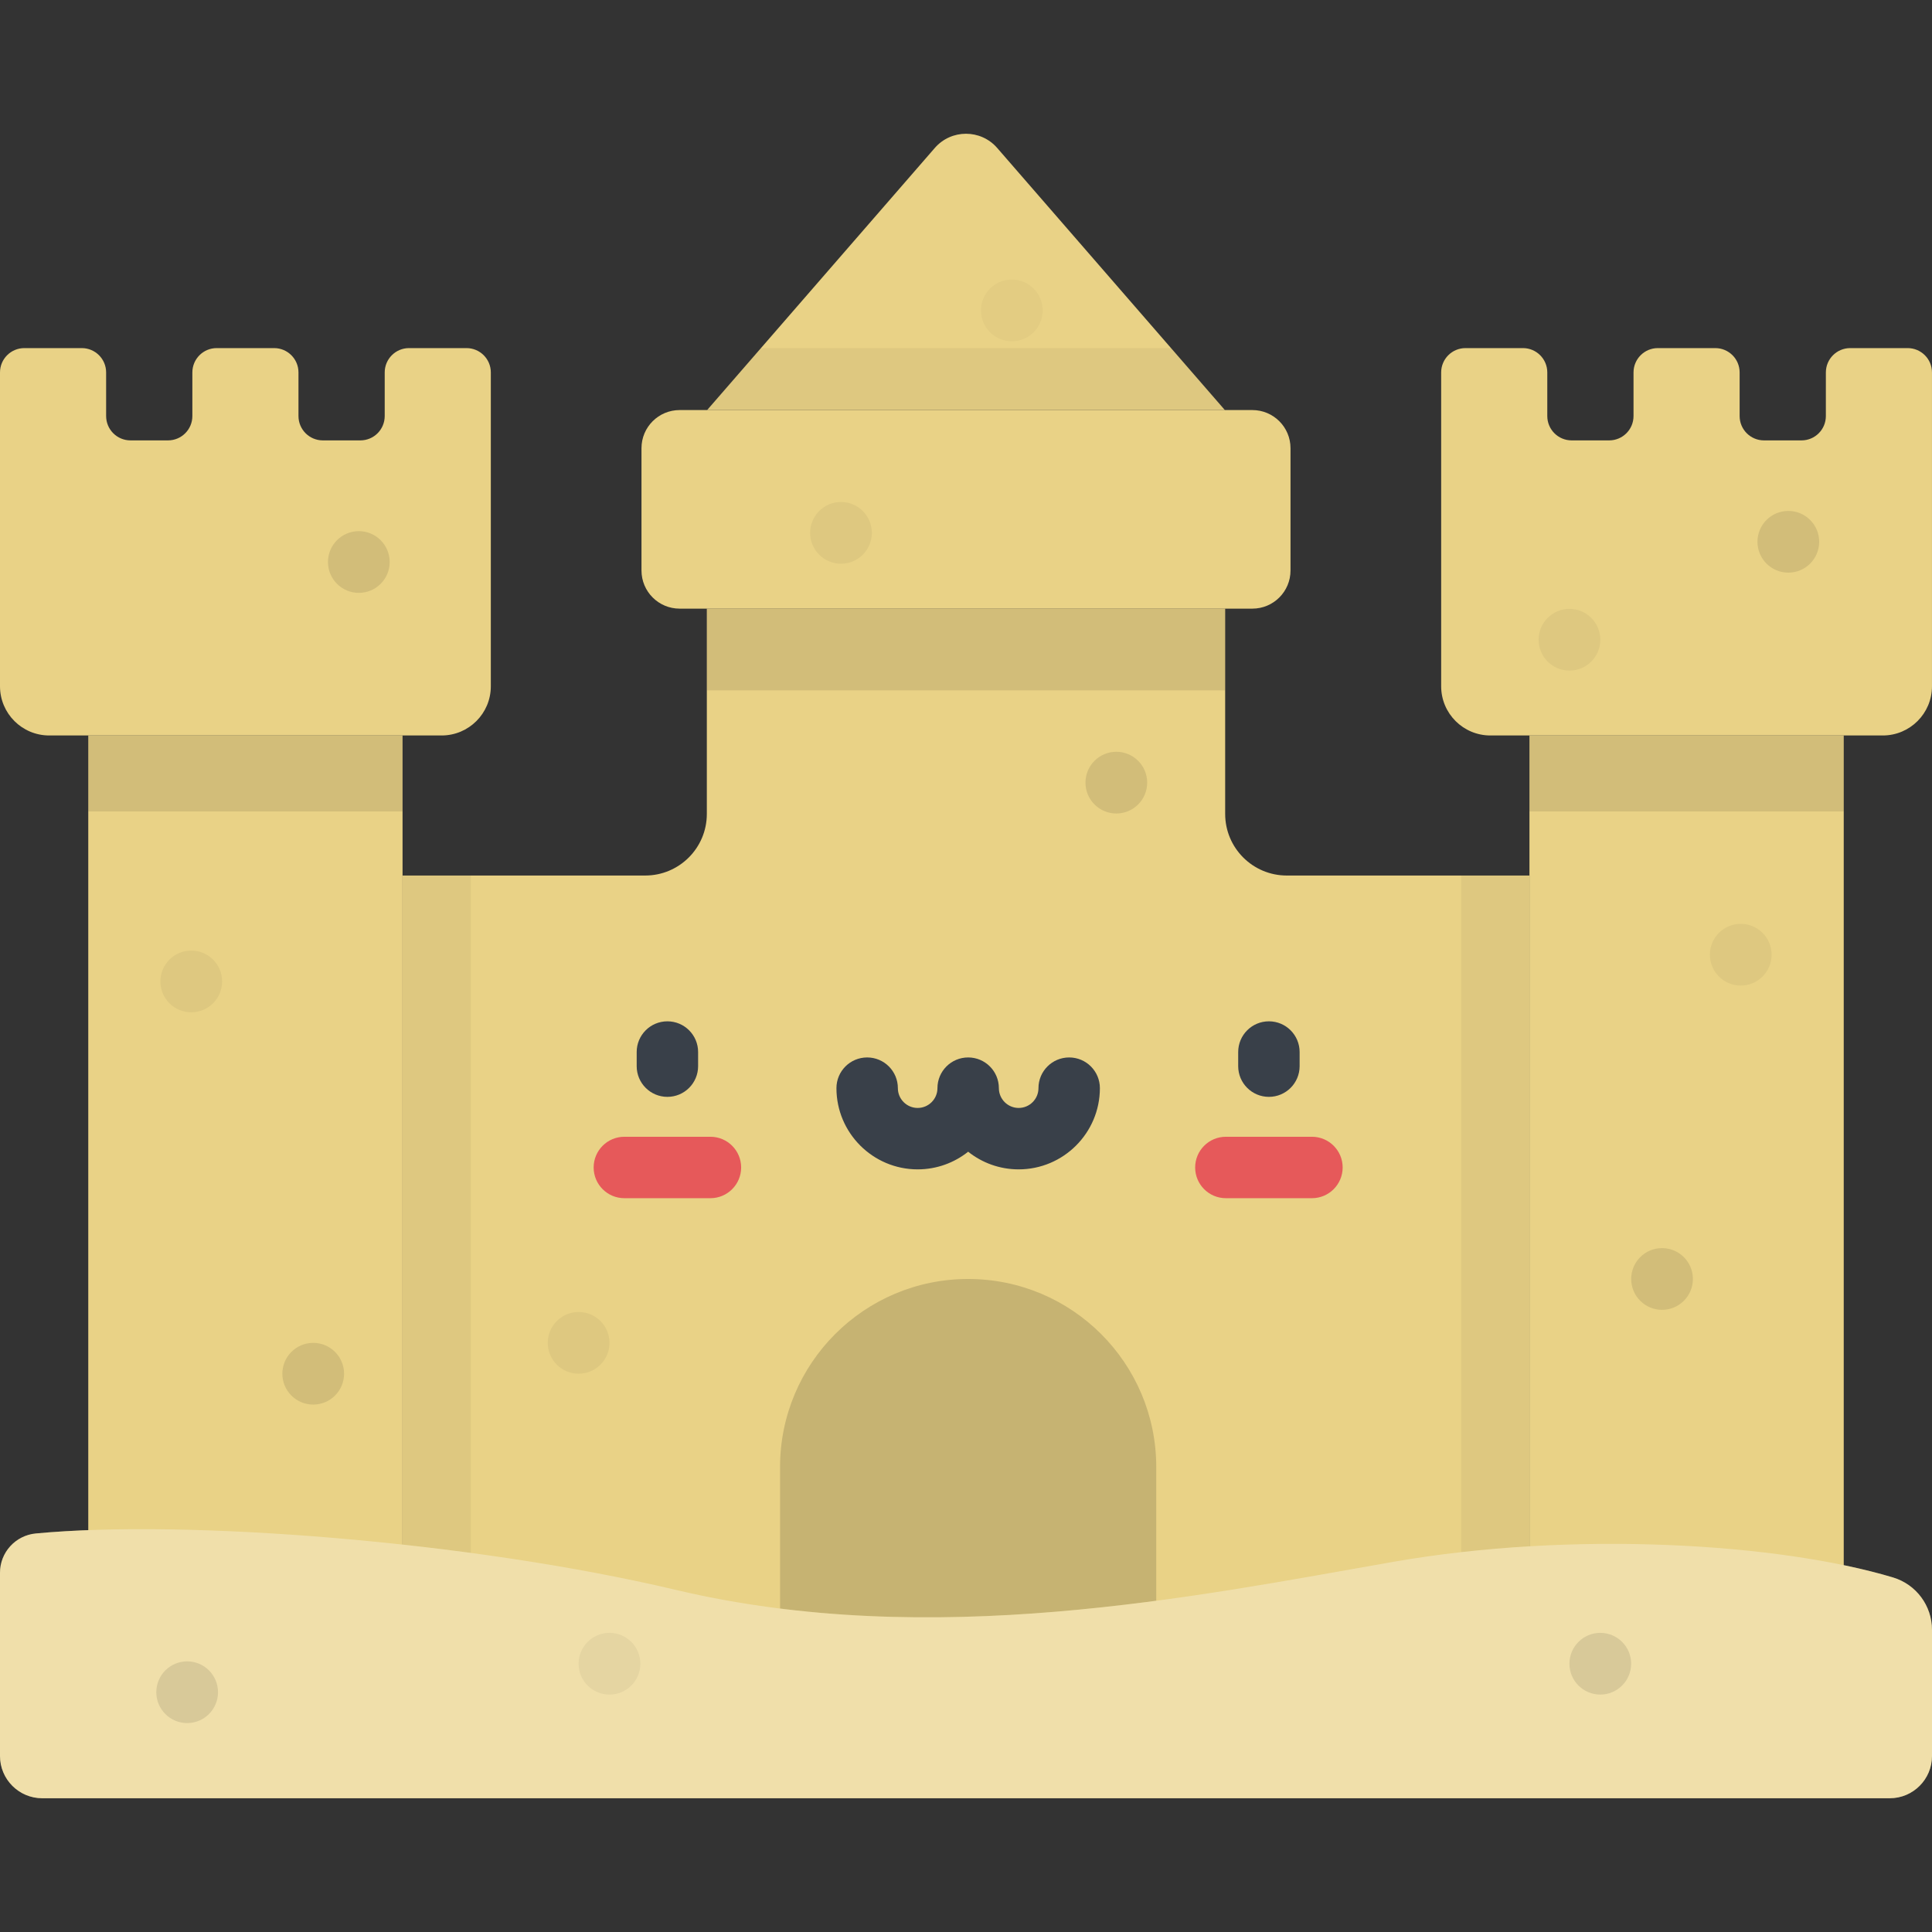 <?xml version="1.0" encoding="iso-8859-1"?>
<!-- Generator: Adobe Illustrator 19.0.0, SVG Export Plug-In . SVG Version: 6.00 Build 0)  -->
<svg version="1.1" id="Capa_1" xmlns="http://www.w3.org/2000/svg" xmlns:xlink="http://www.w3.org/1999/xlink" x="0px" y="0px"
	 viewBox="0 0 512 512" style="enable-background:new 0 0 512 512;" xml:space="preserve">
<rect x="0" y="0" width="512" height="512" fill="#333333" stroke="none"/>
<path style="fill:#E9D286;" d="M324.683,215.698v-54.403H187.317v54.403c0,9.016-7.309,16.324-16.324,16.324h-64.311V431.56h298.638
	V232.023h-64.312C331.992,232.023,324.683,224.714,324.683,215.698z"/>
<g>
	<path style="fill:#394049;" d="M176.867,290.679c-4.495,0-8.139-3.644-8.139-8.139V278.8c0-4.495,3.644-8.139,8.139-8.139
		c4.495,0,8.139,3.644,8.139,8.139v3.741C185.006,287.035,181.362,290.679,176.867,290.679z"/>
	<path style="fill:#394049;" d="M336.273,290.679c-4.495,0-8.139-3.644-8.139-8.139V278.8c0-4.495,3.644-8.139,8.139-8.139
		s8.139,3.644,8.139,8.139v3.741C344.411,287.035,340.767,290.679,336.273,290.679z"/>
	<path style="fill:#394049;" d="M269.954,309.894c-5.055,0-9.707-1.751-13.383-4.679c-3.677,2.928-8.33,4.679-13.383,4.679
		c-11.867,0-21.522-9.655-21.522-21.522c0-4.495,3.644-8.139,8.139-8.139s8.139,3.644,8.139,8.139c0,2.892,2.353,5.245,5.245,5.245
		s5.245-2.353,5.245-5.245c0-4.495,3.644-8.139,8.139-8.139c4.495,0,8.139,3.644,8.139,8.139c0,2.892,2.354,5.245,5.245,5.245
		c2.892,0,5.246-2.353,5.246-5.245c0-4.495,3.644-8.139,8.139-8.139c4.495,0,8.139,3.644,8.139,8.139
		C291.477,300.239,281.821,309.894,269.954,309.894z"/>
</g>
<g>
	<path style="fill:#E6595A;" d="M188.272,317.533h-22.81c-4.495,0-8.139-3.644-8.139-8.139c0-4.495,3.644-8.139,8.139-8.139h22.81
		c4.495,0,8.139,3.644,8.139,8.139C196.411,313.889,192.767,317.533,188.272,317.533z"/>
	<path style="fill:#E6595A;" d="M347.678,317.533h-22.81c-4.495,0-8.139-3.644-8.139-8.139c0-4.495,3.644-8.139,8.139-8.139h22.81
		c4.495,0,8.139,3.644,8.139,8.139C355.816,313.889,352.172,317.533,347.678,317.533z"/>
</g>
<rect x="106.683" y="232.019" style="opacity:0.05;enable-background:new    ;" width="18.093" height="199.54"/>
<rect x="387.231" y="232.019" style="opacity:0.05;enable-background:new    ;" width="18.092" height="199.54"/>
<rect x="187.321" y="161.299" style="opacity:0.1;enable-background:new    ;" width="137.36" height="21.649"/>
<path style="fill:#E9D286;" d="M247.724,39.219l-60.326,69.451h137.203l-60.326-69.451
	C259.906,34.187,252.094,34.187,247.724,39.219z"/>
<polygon style="opacity:0.05;enable-background:new    ;" points="310.338,92.249 201.662,92.249 187.398,108.67 324.602,108.67 "/>
<g>
	<path style="fill:#E9D286;" d="M331.892,108.67H180.109c-5.583,0-10.108,4.525-10.108,10.108v32.41
		c0,5.583,4.526,10.108,10.108,10.108h151.782c5.583,0,10.108-4.526,10.108-10.108v-32.41
		C342,113.196,337.474,108.67,331.892,108.67z"/>
	<rect x="23.393" y="194.907" style="fill:#E9D286;" width="83.287" height="236.653"/>
</g>
<rect x="23.393" y="194.907" style="opacity:0.1;enable-background:new    ;" width="83.287" height="20.127"/>
<g>
	<path style="fill:#E9D286;" d="M101.952,98.699v11.558c0,3.563-2.888,6.45-6.45,6.45h-9.953c-3.563,0-6.45-2.888-6.45-6.45V98.699
		c0-3.563-2.888-6.45-6.45-6.45H57.427c-3.563,0-6.45,2.888-6.45,6.45v11.558c0,3.563-2.888,6.45-6.45,6.45h-9.953
		c-3.563,0-6.45-2.888-6.45-6.45V98.699c0-3.563-2.888-6.45-6.45-6.45H6.45c-3.563,0-6.45,2.888-6.45,6.45v83.17
		c0,7.202,5.838,13.039,13.039,13.039h103.995c7.202,0,13.04-5.838,13.04-13.039v-83.17c0-3.563-2.888-6.45-6.45-6.45h-15.222
		C104.84,92.249,101.952,95.136,101.952,98.699z"/>
	<rect x="405.321" y="194.907" style="fill:#E9D286;" width="83.287" height="236.653"/>
</g>
<rect x="405.321" y="194.907" style="opacity:0.1;enable-background:new    ;" width="83.287" height="20.127"/>
<path style="fill:#E9D286;" d="M410.048,98.699v11.558c0,3.563,2.888,6.45,6.45,6.45h9.953c3.563,0,6.45-2.888,6.45-6.45V98.699
	c0-3.563,2.888-6.45,6.45-6.45h15.221c3.563,0,6.45,2.888,6.45,6.45v11.558c0,3.563,2.888,6.45,6.45,6.45h9.953
	c3.563,0,6.45-2.888,6.45-6.45V98.699c0-3.563,2.888-6.45,6.45-6.45h15.221c3.563,0,6.45,2.888,6.45,6.45v83.17
	c0,7.202-5.838,13.039-13.039,13.039H394.963c-7.202,0-13.04-5.838-13.04-13.039v-83.17c0-3.563,2.888-6.45,6.45-6.45h15.221
	C407.16,92.249,410.048,95.136,410.048,98.699z"/>
<path style="opacity:0.15;enable-background:new    ;" d="M306.42,388.793c0-27.532-22.319-49.85-49.849-49.85
	s-49.85,22.319-49.85,49.85v42.766h99.7V388.793z"/>
<path style="fill:#E9D286;" d="M0,416.797c0-5.402,4.113-9.901,9.491-10.412c39.643-3.768,114.799,1.976,169.677,14.964
	c67.906,16.072,137.514,1.763,189.89-7.414c48.042-8.419,102.554-4.913,132.599,4.103c6.141,1.843,10.344,7.484,10.344,13.896v33.42
	c0,6.187-5.015,11.201-11.201,11.201H11.201C5.015,476.555,0,471.541,0,465.354V416.797z"/>
<path style="opacity:0.3;fill:#FFFFFF;enable-background:new    ;" d="M0,416.797c0-5.402,4.113-9.901,9.491-10.412
	c39.643-3.768,114.799,1.976,169.677,14.964c67.906,16.072,137.514,1.763,189.89-7.414c48.042-8.419,102.554-4.913,132.599,4.103
	c6.141,1.843,10.344,7.484,10.344,13.896v33.42c0,6.187-5.015,11.201-11.201,11.201H11.201C5.015,476.555,0,471.541,0,465.354
	V416.797z"/>
<circle style="opacity:0.05;enable-background:new    ;" cx="50.683" cy="260.093" r="8.179"/>
<circle style="opacity:0.1;enable-background:new    ;" cx="83.004" cy="364.052" r="8.179"/>
<circle style="opacity:0.05;enable-background:new    ;" cx="153.345" cy="355.869" r="8.179"/>
<circle style="opacity:0.1;enable-background:new    ;" cx="295.838" cy="207.408" r="8.179"/>
<circle style="opacity:0.03;enable-background:new    ;" cx="268.145" cy="82.266" r="8.179"/>
<circle style="opacity:0.05;enable-background:new    ;" cx="222.872" cy="141.213" r="8.179"/>
<circle style="opacity:0.1;enable-background:new    ;" cx="95.093" cy="148.939" r="8.179"/>
<circle style="opacity:0.05;enable-background:new    ;" cx="461.315" cy="253.006" r="8.179"/>
<circle style="opacity:0.1;enable-background:new    ;" cx="440.458" cy="338.941" r="8.179"/>
<circle style="opacity:0.05;enable-background:new    ;" cx="415.923" cy="169.535" r="8.179"/>
<circle style="opacity:0.1;enable-background:new    ;" cx="473.925" cy="143.578" r="8.179"/>
<circle style="opacity:0.1;enable-background:new    ;" cx="49.598" cy="448.456" r="8.179"/>
<circle style="opacity:0.1;enable-background:new    ;" cx="424.094" cy="440.903" r="8.179"/>
<circle style="opacity:0.05;enable-background:new    ;" cx="161.516" cy="440.903" r="8.179"/>
<g>
</g>
<g>
</g>
<g>
</g>
<g>
</g>
<g>
</g>
<g>
</g>
<g>
</g>
<g>
</g>
<g>
</g>
<g>
</g>
<g>
</g>
<g>
</g>
<g>
</g>
<g>
</g>
<g>
</g>
</svg>
